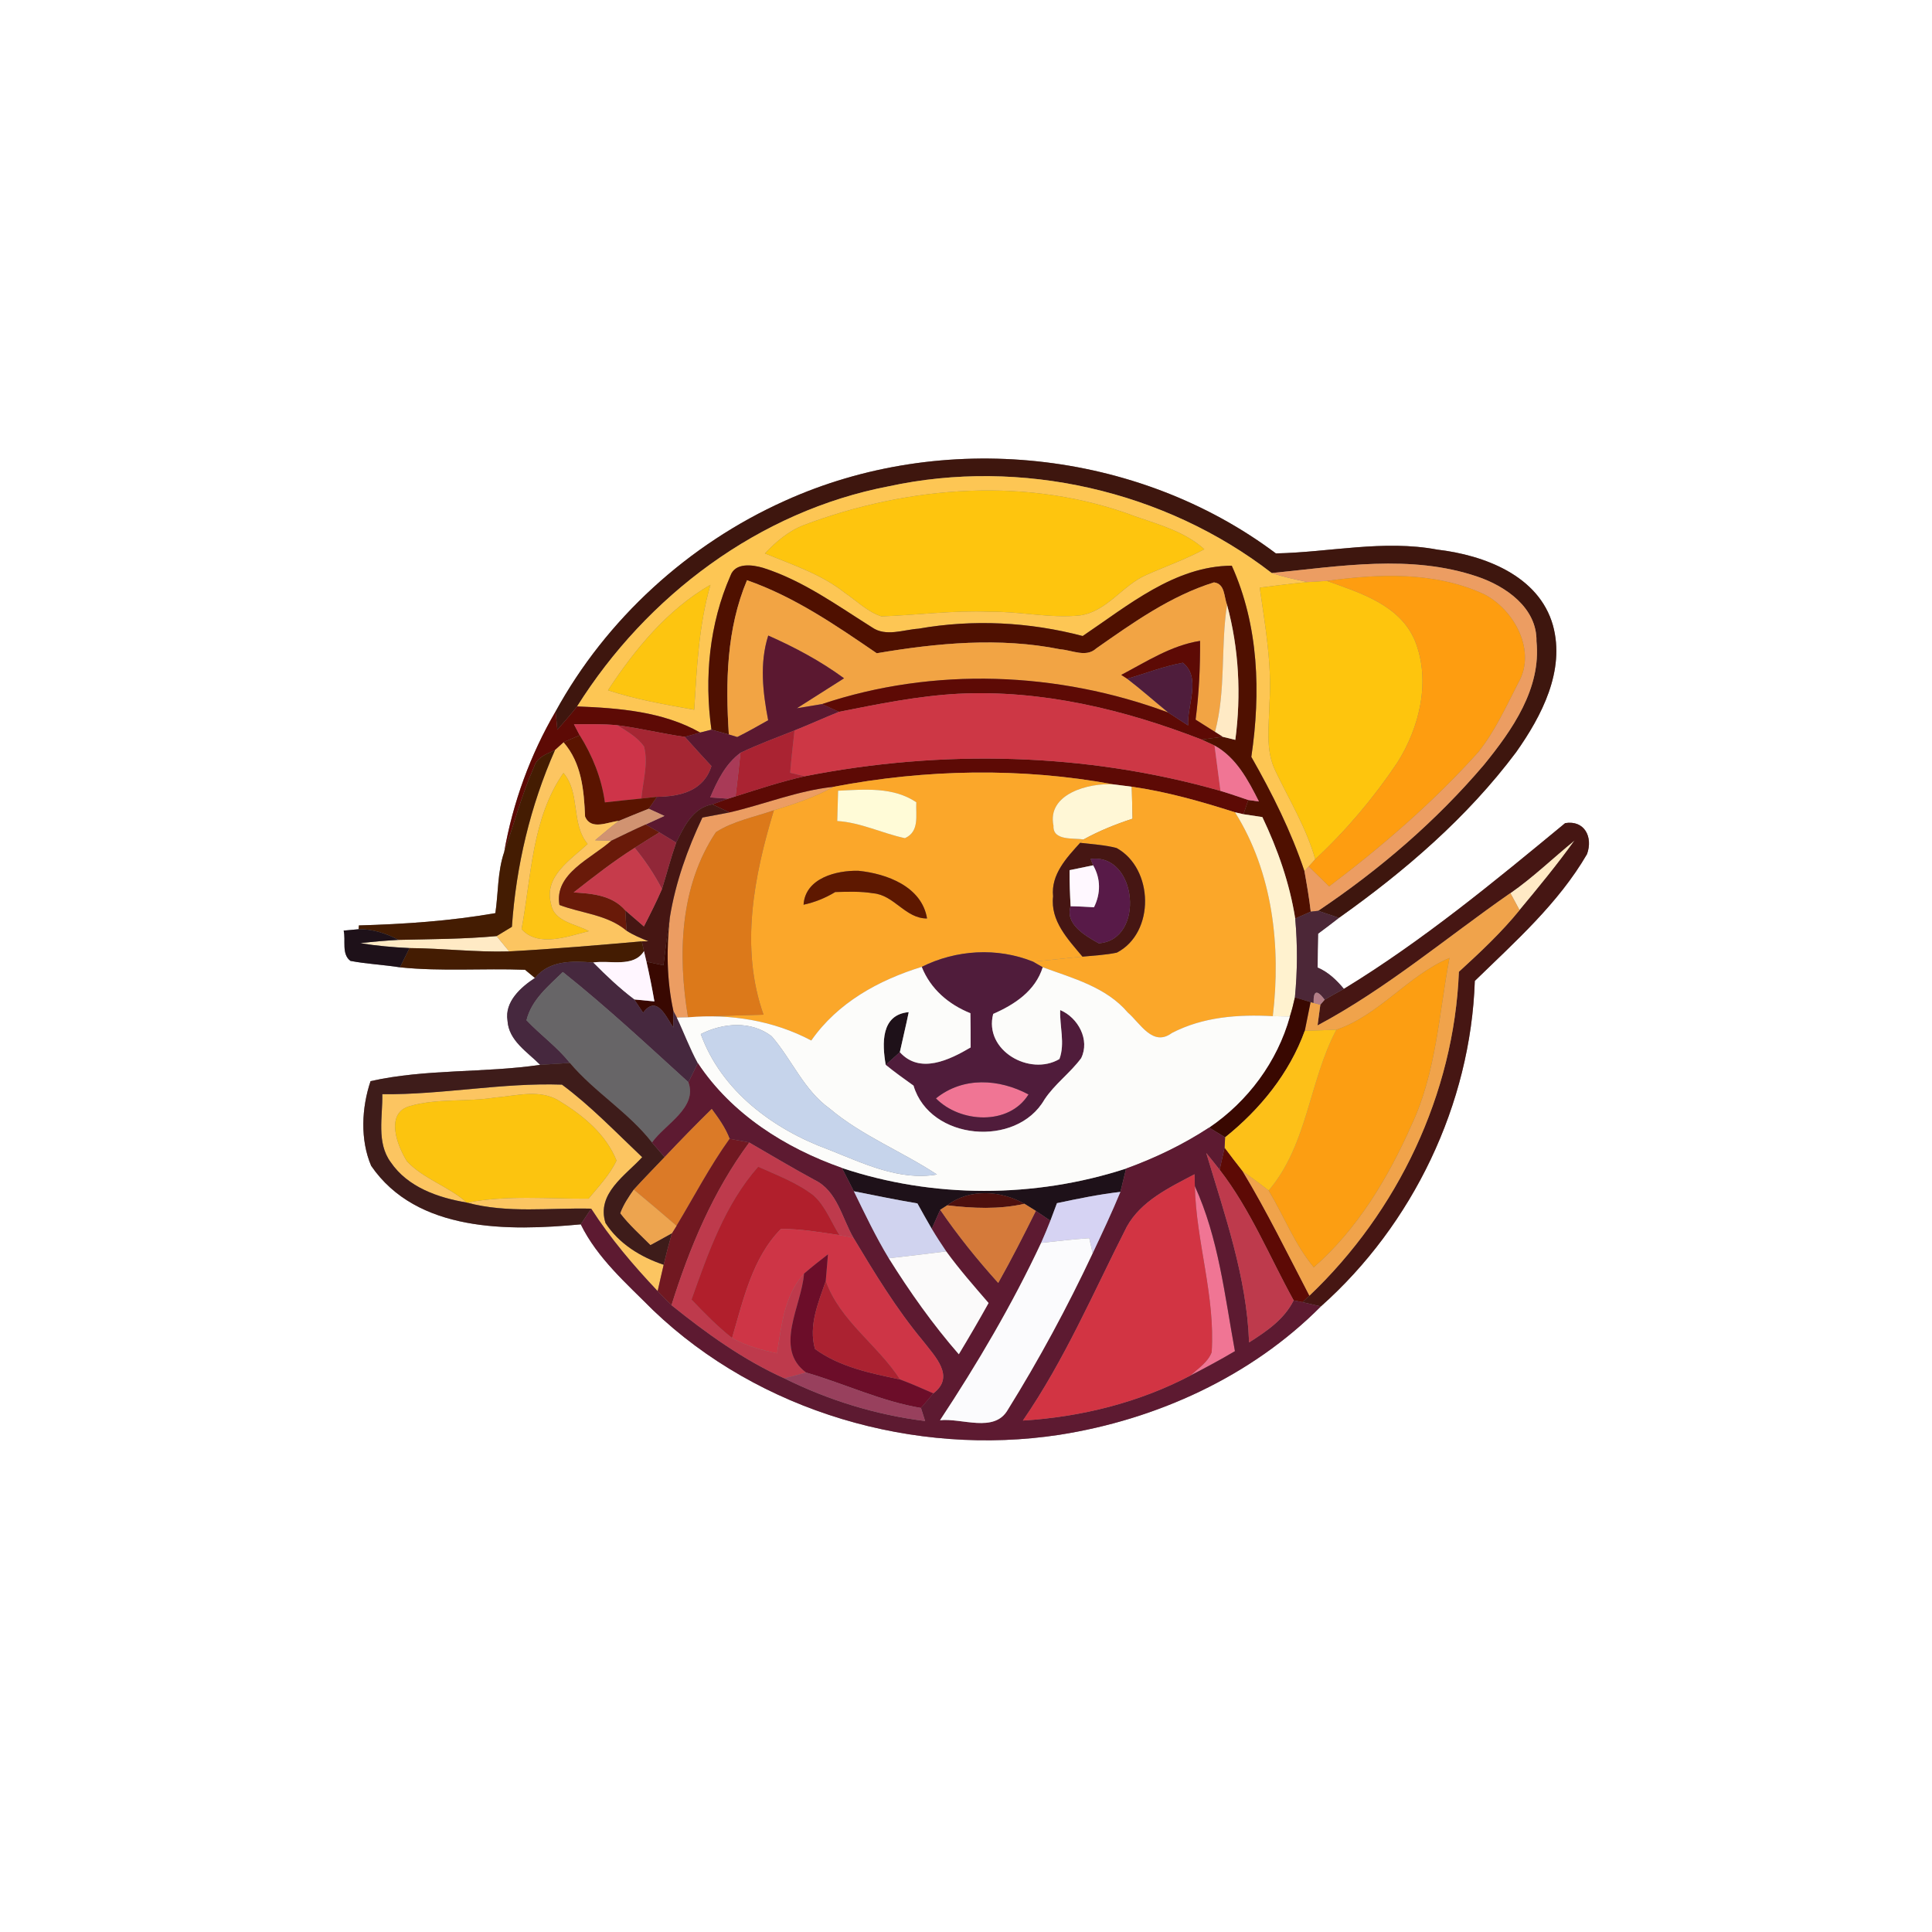 <?xml version="1.0" encoding="UTF-8" ?>
<!DOCTYPE svg PUBLIC "-//W3C//DTD SVG 1.1//EN" "http://www.w3.org/Graphics/SVG/1.1/DTD/svg11.dtd">
<svg width="250pt" height="250pt" viewBox="0 0 250 250" version="1.1" xmlns="http://www.w3.org/2000/svg">
<rect x="0" y="0" width="250" height="250" fill="#808080" stroke="none"/>
<g id="#ffffffff">
<path fill="#ffffff" opacity="1.00" d=" M 0.00 0.00 L 250.00 0.00 L 250.00 250.00 L 0.00 250.00 L 0.00 0.00 M 101.55 64.81 C 89.10 70.40 78.45 80.09 71.89 92.07 C 68.62 97.66 66.36 103.88 65.24 110.26 C 64.37 112.80 64.49 115.52 64.10 118.16 C 58.27 119.18 52.35 119.58 46.44 119.75 L 46.41 120.24 C 45.92 120.29 44.96 120.37 44.47 120.42 C 44.77 121.67 44.16 123.46 45.35 124.34 C 47.47 124.74 49.63 124.84 51.75 125.17 C 57.13 125.73 62.54 125.28 67.94 125.49 C 68.26 125.76 68.90 126.29 69.22 126.55 C 67.39 127.74 65.28 129.63 65.67 132.06 C 65.82 134.67 68.24 136.11 69.90 137.79 C 62.63 138.86 55.12 138.29 47.95 139.90 C 46.79 143.34 46.59 147.50 48.03 150.86 C 53.95 159.48 65.85 159.31 75.15 158.43 C 77.31 162.83 81.10 166.11 84.50 169.53 C 98.26 182.71 118.36 188.53 137.10 185.66 C 149.66 183.69 161.91 178.13 170.92 169.05 C 182.83 158.46 190.31 142.88 190.84 126.93 C 196.07 121.84 201.66 116.89 205.36 110.52 C 206.16 108.32 205.04 106.10 202.53 106.51 C 193.34 114.10 184.09 121.74 173.90 127.96 C 172.95 126.82 171.88 125.79 170.50 125.20 C 170.50 123.74 170.53 122.28 170.56 120.82 C 171.47 120.15 172.37 119.46 173.26 118.77 C 181.78 112.73 189.88 105.76 196.18 97.34 C 199.49 92.66 202.56 86.79 200.95 80.92 C 199.13 74.47 192.03 71.83 185.99 71.12 C 179.03 69.81 172.05 71.47 165.10 71.61 C 147.15 58.15 121.95 55.57 101.55 64.81 Z" />
</g>
<g id="#3e160eff">
<path fill="#3e160e" opacity="1.00" d=" M 101.55 64.81 C 121.95 55.57 147.15 58.15 165.10 71.61 C 172.05 71.47 179.03 69.81 185.99 71.12 C 192.03 71.83 199.13 74.47 200.95 80.92 C 202.56 86.79 199.49 92.66 196.18 97.34 C 189.88 105.76 181.78 112.73 173.26 118.77 C 172.59 118.54 171.25 118.09 170.57 117.86 C 178.49 112.55 185.83 106.25 192.01 98.98 C 195.68 94.47 199.45 89.11 198.82 82.98 C 198.90 78.65 194.84 75.85 191.16 74.61 C 182.54 71.69 173.38 73.28 164.56 74.15 C 150.72 63.46 132.08 59.22 114.99 62.93 C 98.24 66.14 83.68 77.09 74.68 91.41 C 73.87 92.44 72.99 93.43 72.12 94.43 C 72.07 93.84 71.95 92.66 71.89 92.07 C 78.45 80.09 89.10 70.40 101.55 64.81 Z" />
</g>
<g id="#fdc654ff">
<path fill="#fdc654" opacity="1.00" d=" M 114.99 62.93 C 132.08 59.22 150.72 63.46 164.56 74.15 C 166.08 74.65 167.65 75.00 169.23 75.32 C 167.15 75.50 165.08 75.78 163.01 76.04 C 163.71 80.97 164.60 85.93 164.27 90.93 C 164.23 93.90 163.68 97.08 165.08 99.84 C 166.87 103.58 169.06 107.16 170.19 111.19 L 169.35 112.12 L 168.80 112.75 C 167.07 107.57 164.62 102.68 161.92 97.94 C 163.15 89.65 162.89 80.95 159.39 73.20 C 152.00 73.24 145.95 78.37 140.10 82.30 C 133.19 80.48 125.91 80.11 118.87 81.35 C 116.89 81.48 114.63 82.43 112.84 81.18 C 108.32 78.34 103.92 75.13 98.78 73.49 C 97.38 73.07 95.13 72.76 94.52 74.50 C 91.79 80.71 91.12 87.73 92.06 94.42 C 91.69 94.51 90.97 94.70 90.60 94.79 C 85.76 92.06 80.12 91.63 74.68 91.41 C 83.68 77.09 98.24 66.14 114.99 62.93 M 104.03 67.94 C 102.05 68.70 100.42 70.09 98.98 71.61 C 102.53 73.08 106.27 74.29 109.32 76.71 C 110.87 77.76 112.25 79.17 114.06 79.76 C 118.71 79.59 123.35 78.96 128.02 79.16 C 131.92 79.09 135.81 80.03 139.71 79.64 C 143.25 79.16 145.22 75.74 148.35 74.39 C 150.85 73.28 153.43 72.38 155.84 71.07 C 153.35 68.83 150.08 67.91 146.99 66.85 C 133.20 61.62 117.65 62.81 104.03 67.94 M 78.67 89.32 C 82.30 90.52 86.07 91.17 89.83 91.84 C 90.17 86.40 90.41 80.94 91.93 75.67 C 86.38 78.87 82.15 84.02 78.67 89.32 Z" />
</g>
<g id="#fec50eff">
<path fill="#fec50e" opacity="1.00" d=" M 104.03 67.94 C 117.65 62.81 133.20 61.62 146.99 66.85 C 150.08 67.91 153.35 68.83 155.84 71.07 C 153.43 72.38 150.85 73.28 148.35 74.39 C 145.22 75.74 143.25 79.16 139.71 79.64 C 135.81 80.03 131.92 79.09 128.02 79.16 C 123.35 78.96 118.71 79.59 114.06 79.76 C 112.25 79.17 110.87 77.76 109.32 76.71 C 106.27 74.29 102.53 73.08 98.98 71.61 C 100.42 70.09 102.05 68.70 104.03 67.94 Z" />
</g>
<g id="#4f1000ff">
<path fill="#4f1000" opacity="1.00" d=" M 94.52 74.50 C 95.13 72.76 97.38 73.07 98.78 73.49 C 103.92 75.13 108.32 78.34 112.84 81.18 C 114.63 82.43 116.89 81.48 118.87 81.35 C 125.91 80.11 133.19 80.48 140.10 82.30 C 145.95 78.37 152.00 73.24 159.39 73.20 C 162.89 80.95 163.15 89.65 161.92 97.94 C 164.62 102.68 167.07 107.57 168.80 112.75 C 169.11 114.48 169.41 116.22 169.61 117.97 C 169.11 118.19 168.10 118.64 167.60 118.86 C 166.88 114.29 165.33 109.89 163.35 105.73 C 162.74 105.63 161.51 105.45 160.90 105.36 L 161.53 103.52 C 161.87 103.57 162.56 103.66 162.90 103.71 C 161.50 100.94 159.99 98.04 157.16 96.47 C 156.75 96.28 155.91 95.89 155.49 95.70 C 156.17 95.61 157.53 95.43 158.21 95.34 C 158.62 95.44 159.44 95.64 159.85 95.74 C 160.62 89.90 160.32 83.95 158.78 78.26 C 158.36 77.23 158.55 75.55 157.09 75.36 C 151.47 77.11 146.62 80.57 141.85 83.91 C 140.54 85.12 138.73 84.13 137.21 84.02 C 129.34 82.44 121.28 83.20 113.45 84.53 C 108.14 80.90 102.79 77.22 96.66 75.08 C 94.01 81.38 93.87 88.32 94.31 95.04 C 93.75 94.89 92.62 94.58 92.06 94.42 C 91.12 87.73 91.79 80.71 94.52 74.50 Z" />
</g>
<g id="#ec9d62ff">
<path fill="#ec9d62" opacity="1.00" d=" M 164.56 74.15 C 173.38 73.28 182.54 71.69 191.16 74.61 C 194.84 75.85 198.90 78.65 198.82 82.98 C 199.45 89.11 195.68 94.47 192.01 98.98 C 185.83 106.25 178.49 112.55 170.57 117.86 C 170.33 117.89 169.85 117.94 169.61 117.97 C 169.41 116.22 169.11 114.48 168.80 112.75 L 169.35 112.12 C 170.23 112.97 171.11 113.84 171.99 114.70 C 178.91 109.47 185.50 103.77 191.30 97.31 C 193.46 94.61 194.89 91.42 196.46 88.37 C 198.86 84.24 195.94 78.87 192.02 76.88 C 185.68 73.95 178.46 74.23 171.70 75.17 C 171.08 75.21 169.85 75.28 169.23 75.32 C 167.65 75.00 166.08 74.65 164.56 74.15 Z" />
<path fill="#ec9d62" opacity="1.00" d=" M 94.38 105.13 C 98.89 104.09 103.22 102.30 107.87 101.81 C 105.44 103.16 102.79 104.04 100.14 104.85 C 97.63 105.73 94.91 106.23 92.64 107.68 C 87.95 114.71 87.69 123.56 89.03 131.64 L 87.58 131.67 L 87.14 130.84 C 86.27 126.85 86.22 122.74 86.68 118.70 C 87.41 114.20 88.95 109.89 90.89 105.79 C 92.05 105.58 93.21 105.36 94.38 105.13 Z" />
</g>
<g id="#fec50dff">
<path fill="#fec50d" opacity="1.00" d=" M 169.23 75.32 C 169.85 75.28 171.08 75.21 171.70 75.17 C 176.02 76.71 181.18 78.30 183.10 82.93 C 185.17 88.10 183.70 94.13 180.80 98.70 C 177.75 103.25 174.19 107.46 170.19 111.19 C 169.06 107.16 166.87 103.58 165.08 99.84 C 163.68 97.08 164.23 93.90 164.27 90.93 C 164.60 85.93 163.71 80.97 163.01 76.04 C 165.08 75.78 167.15 75.50 169.23 75.32 Z" />
</g>
<g id="#fe9d10ff">
<path fill="#fe9d10" opacity="1.00" d=" M 171.70 75.17 C 178.46 74.23 185.68 73.95 192.02 76.88 C 195.94 78.87 198.86 84.24 196.46 88.37 C 194.89 91.42 193.46 94.61 191.30 97.31 C 185.50 103.77 178.91 109.47 171.99 114.70 C 171.11 113.84 170.23 112.97 169.35 112.12 L 170.19 111.19 C 174.19 107.46 177.75 103.25 180.80 98.70 C 183.70 94.13 185.17 88.10 183.10 82.93 C 181.18 78.30 176.02 76.71 171.70 75.17 Z" />
</g>
<g id="#fdc510ff">
<path fill="#fdc510" opacity="1.00" d=" M 78.67 89.32 C 82.15 84.02 86.38 78.87 91.93 75.67 C 90.41 80.94 90.17 86.40 89.83 91.84 C 86.07 91.17 82.30 90.52 78.67 89.32 Z" />
</g>
<g id="#f2a444ff">
<path fill="#f2a444" opacity="1.00" d=" M 96.66 75.08 C 102.79 77.22 108.14 80.90 113.45 84.53 C 121.28 83.20 129.34 82.44 137.21 84.02 C 138.73 84.13 140.54 85.12 141.85 83.91 C 146.62 80.57 151.47 77.11 157.09 75.36 C 158.55 75.55 158.36 77.23 158.78 78.26 C 157.93 83.72 158.66 89.32 157.22 94.71 C 156.59 94.31 155.34 93.51 154.71 93.12 C 155.15 89.74 155.31 86.33 155.29 82.93 C 151.56 83.51 148.37 85.61 145.09 87.33 C 145.28 87.45 145.67 87.71 145.86 87.83 C 147.68 89.22 149.39 90.75 151.17 92.20 C 136.92 86.90 120.82 86.26 106.36 91.11 C 105.27 91.29 104.19 91.47 103.11 91.65 C 105.14 90.35 107.18 89.06 109.22 87.77 C 106.18 85.54 102.85 83.76 99.41 82.24 C 98.27 85.82 98.71 89.58 99.40 93.20 C 98.08 93.94 96.76 94.70 95.40 95.37 C 95.13 95.29 94.58 95.12 94.31 95.04 C 93.87 88.32 94.01 81.38 96.66 75.08 Z" />
</g>
<g id="#ffeac5ff">
<path fill="#ffeac5" opacity="1.00" d=" M 157.22 94.71 C 158.66 89.32 157.93 83.72 158.78 78.26 C 160.32 83.95 160.62 89.90 159.85 95.74 C 159.44 95.64 158.62 95.44 158.21 95.34 C 157.96 95.18 157.47 94.86 157.22 94.71 Z" />
<path fill="#ffeac5" opacity="1.00" d=" M 195.44 115.57 C 198.39 113.52 200.97 111.01 203.75 108.75 C 201.52 111.87 199.08 114.83 196.63 117.77 C 196.34 117.22 195.74 116.12 195.44 115.57 Z" />
<path fill="#ffeac5" opacity="1.00" d=" M 46.62 122.05 C 48.27 121.85 49.92 121.71 51.58 121.62 C 55.81 121.52 60.04 121.52 64.26 121.13 C 64.66 121.62 65.48 122.61 65.89 123.11 C 61.58 123.24 57.30 122.71 52.99 122.68 C 50.86 122.58 48.73 122.39 46.62 122.05 Z" />
</g>
<g id="#5b1830ff">
<path fill="#5b1830" opacity="1.00" d=" M 99.40 93.20 C 98.71 89.58 98.27 85.82 99.41 82.24 C 102.85 83.76 106.18 85.54 109.22 87.77 C 107.18 89.06 105.14 90.35 103.11 91.65 C 104.19 91.47 105.27 91.29 106.36 91.11 C 106.91 91.36 108.01 91.86 108.56 92.11 C 106.63 92.89 104.74 93.75 102.81 94.52 C 100.47 95.45 98.10 96.32 95.82 97.41 C 93.88 98.84 92.82 101.02 91.90 103.19 C 92.48 103.23 93.64 103.31 94.22 103.35 C 93.71 103.53 92.70 103.89 92.19 104.08 C 89.65 104.53 88.52 106.95 87.50 109.03 C 86.95 108.70 85.87 108.04 85.32 107.71 C 84.88 107.45 83.99 106.94 83.55 106.69 C 84.15 106.41 85.37 105.86 85.98 105.58 C 85.47 105.35 84.46 104.89 83.95 104.65 C 84.22 104.27 84.74 103.50 85.01 103.11 C 88.04 103.07 91.06 102.35 92.06 99.13 C 90.90 97.88 89.75 96.62 88.62 95.35 L 90.60 94.79 C 90.97 94.70 91.69 94.51 92.06 94.42 C 92.62 94.58 93.75 94.89 94.31 95.04 C 94.58 95.12 95.13 95.29 95.40 95.37 C 96.76 94.70 98.08 93.94 99.40 93.20 Z" />
</g>
<g id="#5d0a05ff">
<path fill="#5d0a05" opacity="1.00" d=" M 145.09 87.33 C 148.37 85.61 151.56 83.51 155.29 82.93 C 155.31 86.33 155.15 89.74 154.71 93.12 C 155.34 93.51 156.59 94.31 157.22 94.71 C 157.47 94.86 157.96 95.18 158.21 95.34 C 157.53 95.43 156.17 95.61 155.49 95.70 C 145.48 91.81 134.82 89.24 124.01 89.77 C 118.79 90.05 113.67 91.10 108.56 92.11 C 108.01 91.86 106.91 91.36 106.36 91.11 C 120.82 86.26 136.92 86.90 151.17 92.20 C 152.02 92.76 152.88 93.31 153.74 93.87 C 153.60 91.25 155.47 87.68 153.06 85.76 C 150.59 86.21 148.26 87.14 145.86 87.83 C 145.67 87.71 145.28 87.45 145.09 87.33 Z" />
<path fill="#5d0a05" opacity="1.00" d=" M 72.12 94.43 C 72.99 93.43 73.87 92.44 74.68 91.41 C 80.12 91.63 85.76 92.06 90.60 94.79 L 88.62 95.35 C 85.70 94.95 82.84 94.22 79.91 93.85 C 78.04 93.66 76.15 93.72 74.27 93.72 C 74.45 94.08 74.83 94.79 75.02 95.15 C 74.58 95.33 73.70 95.70 73.26 95.89 L 72.93 96.06 C 72.65 96.31 72.09 96.82 71.81 97.07 C 70.74 97.56 69.48 97.98 69.10 99.25 C 67.51 102.80 66.54 106.59 65.24 110.26 C 66.36 103.88 68.62 97.66 71.89 92.07 C 71.95 92.66 72.07 93.84 72.12 94.43 Z" />
<path fill="#5d0a05" opacity="1.00" d=" M 104.12 100.45 C 121.87 96.95 140.50 97.37 157.93 102.34 C 159.14 102.70 160.33 103.12 161.53 103.52 L 160.90 105.36 L 159.81 105.11 C 155.44 103.72 151.00 102.45 146.45 101.80 C 145.86 101.73 144.68 101.58 144.09 101.50 C 132.14 99.29 119.79 99.53 107.87 101.81 C 103.22 102.30 98.89 104.09 94.38 105.13 C 93.83 104.87 92.74 104.34 92.19 104.08 C 92.70 103.89 93.71 103.53 94.22 103.35 L 95.18 103.05 C 98.14 102.10 101.09 101.14 104.12 100.45 Z" />
<path fill="#5d0a05" opacity="1.00" d=" M 157.82 151.36 C 157.98 150.65 158.30 149.22 158.46 148.50 C 159.22 149.52 160.00 150.54 160.79 151.54 C 163.95 156.77 166.62 162.25 169.44 167.66 C 169.21 167.87 168.76 168.29 168.54 168.50 C 168.25 168.45 167.69 168.33 167.40 168.27 C 164.27 162.60 161.81 156.52 157.82 151.36 Z" />
</g>
<g id="#4f1d3cff">
<path fill="#4f1d3c" opacity="1.00" d=" M 145.86 87.83 C 148.26 87.14 150.59 86.21 153.06 85.76 C 155.47 87.68 153.60 91.25 153.74 93.87 C 152.88 93.31 152.02 92.76 151.17 92.20 C 149.39 90.75 147.68 89.22 145.86 87.83 Z" />
</g>
<g id="#cd3745ff">
<path fill="#cd3745" opacity="1.00" d=" M 108.56 92.11 C 113.67 91.10 118.79 90.05 124.01 89.77 C 134.82 89.24 145.48 91.81 155.49 95.70 C 155.91 95.89 156.75 96.28 157.16 96.47 C 157.41 98.43 157.68 100.38 157.93 102.34 C 140.50 97.37 121.87 96.95 104.12 100.45 C 103.65 100.34 102.72 100.11 102.25 100.00 C 102.39 98.17 102.61 96.34 102.81 94.52 C 104.74 93.75 106.63 92.89 108.56 92.11 Z" />
</g>
<g id="#ce3449ff">
<path fill="#ce3449" opacity="1.00" d=" M 74.27 93.72 C 76.15 93.72 78.04 93.66 79.91 93.85 C 81.13 94.64 82.48 95.37 83.34 96.60 C 83.92 98.81 83.19 101.11 82.99 103.33 C 81.41 103.49 79.84 103.65 78.27 103.83 C 77.85 100.71 76.67 97.80 75.02 95.15 C 74.83 94.79 74.45 94.08 74.27 93.72 Z" />
</g>
<g id="#a52633ff">
<path fill="#a52633" opacity="1.00" d=" M 79.91 93.85 C 82.84 94.22 85.70 94.95 88.62 95.35 C 89.75 96.62 90.90 97.88 92.06 99.13 C 91.06 102.35 88.04 103.07 85.01 103.11 C 84.50 103.16 83.50 103.27 82.99 103.33 C 83.19 101.11 83.92 98.81 83.34 96.60 C 82.48 95.37 81.13 94.64 79.91 93.85 Z" />
</g>
<g id="#5a1400ff">
<path fill="#5a1400" opacity="1.00" d=" M 73.26 95.89 C 73.70 95.70 74.58 95.33 75.02 95.15 C 76.67 97.80 77.85 100.71 78.27 103.83 C 79.84 103.65 81.41 103.49 82.99 103.33 C 83.50 103.27 84.50 103.16 85.01 103.11 C 84.74 103.50 84.22 104.27 83.95 104.65 C 82.66 105.17 81.37 105.68 80.09 106.22 C 78.68 106.34 76.48 107.51 75.71 105.66 C 75.56 102.23 75.27 98.77 72.93 96.06 L 73.26 95.89 Z" />
</g>
<g id="#aa2332ff">
<path fill="#aa2332" opacity="1.00" d=" M 95.82 97.41 C 98.10 96.32 100.47 95.45 102.81 94.52 C 102.61 96.34 102.39 98.17 102.25 100.00 C 102.72 100.11 103.65 100.34 104.12 100.45 C 101.09 101.14 98.14 102.10 95.18 103.05 C 95.41 101.17 95.62 99.29 95.82 97.41 Z" />
</g>
<g id="#fcc561ff">
<path fill="#fcc561" opacity="1.00" d=" M 71.81 97.07 C 72.09 96.82 72.65 96.31 72.93 96.06 C 75.27 98.77 75.56 102.23 75.71 105.66 C 76.48 107.51 78.68 106.34 80.09 106.22 C 79.03 107.02 78.02 107.87 77.01 108.73 C 77.53 108.75 78.58 108.77 79.10 108.79 C 76.52 111.10 71.69 113.03 72.39 117.10 C 75.30 118.21 78.59 118.34 81.07 120.43 C 81.95 121.00 82.93 121.40 83.90 121.80 L 83.05 121.81 C 77.34 122.31 71.62 122.80 65.89 123.11 C 65.48 122.61 64.66 121.62 64.26 121.13 C 64.75 120.83 65.74 120.23 66.24 119.93 C 66.78 112.06 68.62 104.30 71.81 97.07 M 67.49 120.23 C 69.67 122.64 73.47 121.16 76.20 120.49 C 74.50 119.53 71.64 119.29 71.30 116.93 C 70.35 113.40 73.85 111.25 76.04 109.21 C 73.83 106.51 75.15 102.65 72.91 100.02 C 68.81 105.90 68.76 113.42 67.49 120.23 Z" />
<path fill="#fcc561" opacity="1.00" d=" M 49.47 141.59 C 57.24 141.67 64.96 140.08 72.72 140.35 C 76.47 143.13 79.71 146.53 83.10 149.74 C 80.91 152.13 77.16 154.45 78.35 158.25 C 80.08 160.94 82.90 162.66 85.88 163.66 C 85.61 164.79 85.36 165.93 85.10 167.07 C 81.96 163.75 78.98 160.25 76.50 156.40 C 71.15 156.27 65.68 157.04 60.44 155.62 C 65.63 154.62 70.92 155.14 76.16 155.11 C 77.45 153.54 78.89 152.03 79.78 150.18 C 78.44 146.82 75.51 144.38 72.50 142.54 C 69.94 140.83 66.80 141.82 63.99 142.03 C 60.38 142.61 56.63 142.10 53.09 143.11 C 49.75 144.00 51.40 148.28 52.67 150.29 C 54.83 152.57 58.05 153.51 60.40 155.61 C 56.70 154.99 52.76 153.63 50.56 150.39 C 48.69 147.85 49.53 144.51 49.47 141.59 Z" />
</g>
<g id="#441c02ff">
<path fill="#441c02" opacity="1.00" d=" M 69.10 99.25 C 69.48 97.98 70.74 97.56 71.81 97.07 C 68.62 104.30 66.78 112.06 66.24 119.93 C 65.74 120.23 64.75 120.83 64.26 121.13 C 60.04 121.52 55.81 121.52 51.58 121.62 C 49.97 120.79 48.24 120.21 46.41 120.24 L 46.44 119.75 C 52.35 119.58 58.27 119.18 64.10 118.16 C 64.49 115.52 64.37 112.80 65.24 110.26 C 66.54 106.59 67.51 102.80 69.10 99.25 Z" />
<path fill="#441c02" opacity="1.00" d=" M 65.89 123.11 C 71.62 122.80 77.34 122.31 83.05 121.81 L 83.33 123.08 C 81.97 125.26 78.88 124.21 76.75 124.55 C 74.03 124.34 71.12 124.24 69.22 126.55 C 68.90 126.29 68.26 125.76 67.94 125.49 C 62.54 125.28 57.13 125.73 51.75 125.17 C 52.06 124.55 52.68 123.30 52.99 122.68 C 57.30 122.71 61.58 123.24 65.89 123.11 Z" />
</g>
<g id="#f07594ff">
<path fill="#f07594" opacity="1.00" d=" M 157.16 96.47 C 159.99 98.04 161.50 100.94 162.90 103.71 C 162.56 103.66 161.87 103.57 161.53 103.52 C 160.33 103.12 159.14 102.70 157.93 102.34 C 157.68 100.38 157.41 98.43 157.16 96.47 Z" />
<path fill="#f07594" opacity="1.00" d=" M 121.11 142.13 C 124.63 139.29 129.27 139.59 133.09 141.62 C 130.56 145.69 124.23 145.31 121.11 142.13 Z" />
<path fill="#f07594" opacity="1.00" d=" M 156.79 174.98 C 157.27 167.72 154.78 160.69 154.61 153.48 C 157.68 160.19 158.48 167.65 159.80 174.84 C 157.93 175.95 156.00 176.98 154.07 177.98 C 155.05 177.06 156.30 176.28 156.79 174.98 Z" />
</g>
<g id="#a93a57ff">
<path fill="#a93a57" opacity="1.00" d=" M 91.90 103.19 C 92.82 101.02 93.88 98.84 95.82 97.41 C 95.62 99.29 95.41 101.17 95.18 103.05 L 94.22 103.35 C 93.64 103.31 92.48 103.23 91.90 103.19 Z" />
</g>
<g id="#fba72aff">
<path fill="#fba72a" opacity="1.00" d=" M 107.87 101.81 C 119.79 99.53 132.14 99.29 144.09 101.50 C 140.91 101.28 135.45 102.71 136.32 106.85 C 136.21 108.85 138.94 108.40 140.20 108.63 L 139.77 109.06 C 138.02 110.99 135.97 113.16 136.27 115.99 C 135.90 119.18 138.20 121.54 140.07 123.79 C 137.93 123.98 135.80 124.25 133.66 124.43 C 129.01 122.57 123.73 122.89 119.27 125.11 C 113.68 126.84 108.40 129.74 104.98 134.64 C 100.08 132.05 94.53 131.16 89.03 131.64 C 92.29 131.48 95.54 131.38 98.80 131.30 C 95.73 122.65 97.56 113.36 100.14 104.85 C 102.79 104.04 105.44 103.16 107.87 101.81 M 108.45 102.32 C 108.41 103.63 108.37 104.94 108.34 106.24 C 111.39 106.43 114.15 107.83 117.10 108.46 C 119.02 107.59 118.48 105.51 118.57 103.81 C 115.56 101.79 111.88 102.16 108.45 102.32 M 103.98 117.07 C 105.43 116.76 106.81 116.20 108.08 115.43 C 109.71 115.39 111.36 115.32 112.98 115.59 C 115.71 115.81 117.15 118.87 119.96 118.85 C 119.28 114.72 114.75 113.05 111.08 112.68 C 108.22 112.61 104.20 113.63 103.98 117.07 Z" />
</g>
<g id="#fdc414ff">
<path fill="#fdc414" opacity="1.00" d=" M 67.49 120.23 C 68.76 113.42 68.81 105.90 72.91 100.02 C 75.15 102.65 73.83 106.51 76.04 109.21 C 73.85 111.25 70.35 113.40 71.30 116.93 C 71.64 119.29 74.50 119.53 76.20 120.49 C 73.47 121.16 69.67 122.64 67.49 120.23 Z" />
</g>
<g id="#fff7d6ff">
<path fill="#fff7d6" opacity="1.00" d=" M 136.32 106.85 C 135.45 102.71 140.91 101.28 144.09 101.50 C 144.68 101.58 145.86 101.73 146.45 101.80 C 146.48 103.18 146.52 104.56 146.55 105.94 C 144.36 106.65 142.22 107.52 140.20 108.63 C 138.94 108.40 136.21 108.85 136.32 106.85 Z" />
</g>
<g id="#fba729ff">
<path fill="#fba729" opacity="1.00" d=" M 146.45 101.80 C 151.00 102.45 155.44 103.72 159.81 105.11 C 164.71 112.92 165.77 122.50 164.70 131.49 C 160.23 131.25 155.68 131.57 151.64 133.67 C 149.17 135.50 147.56 132.42 145.94 131.02 C 143.13 127.72 138.83 126.59 134.93 125.16 C 134.61 124.98 133.98 124.62 133.66 124.43 C 135.80 124.25 137.93 123.98 140.07 123.79 C 141.55 123.64 143.06 123.58 144.52 123.27 C 149.49 120.69 149.30 112.38 144.48 109.73 C 142.94 109.33 141.34 109.25 139.77 109.06 L 140.20 108.63 C 142.22 107.52 144.36 106.65 146.55 105.94 C 146.52 104.56 146.48 103.18 146.45 101.80 Z" />
</g>
<g id="#fffbd7ff">
<path fill="#fffbd7" opacity="1.00" d=" M 108.45 102.32 C 111.88 102.16 115.56 101.79 118.57 103.81 C 118.48 105.51 119.02 107.59 117.10 108.46 C 114.15 107.83 111.39 106.43 108.34 106.24 C 108.37 104.94 108.41 103.63 108.45 102.32 Z" />
</g>
<g id="#461613ff">
<path fill="#461613" opacity="1.00" d=" M 87.50 109.03 C 88.52 106.95 89.65 104.53 92.19 104.08 C 92.74 104.34 93.83 104.87 94.38 105.13 C 93.21 105.36 92.05 105.58 90.89 105.79 C 88.95 109.89 87.41 114.20 86.68 118.70 C 86.35 120.76 86.10 122.84 85.85 124.91 C 85.30 124.79 84.20 124.56 83.65 124.44 C 83.57 124.10 83.41 123.42 83.33 123.08 L 83.05 121.81 L 83.90 121.80 C 82.93 121.40 81.95 121.00 81.07 120.43 C 81.03 119.78 80.95 118.46 80.91 117.80 C 81.51 118.32 82.71 119.36 83.32 119.88 C 84.14 118.28 84.95 116.68 85.66 115.04 C 86.28 113.04 86.80 111.01 87.50 109.03 Z" />
<path fill="#461613" opacity="1.00" d=" M 202.53 106.51 C 205.04 106.10 206.16 108.32 205.36 110.52 C 201.66 116.89 196.07 121.84 190.84 126.93 C 190.31 142.88 182.83 158.46 170.92 169.05 C 170.32 168.91 169.13 168.64 168.54 168.50 C 168.76 168.29 169.21 167.87 169.44 167.66 C 180.87 156.79 188.15 141.57 188.78 125.75 C 191.53 123.23 194.27 120.67 196.63 117.77 C 199.08 114.83 201.52 111.87 203.75 108.75 C 200.97 111.01 198.39 113.52 195.44 115.57 C 187.16 121.33 179.42 127.93 170.49 132.69 C 170.58 132.02 170.76 130.68 170.85 130.01 L 171.41 129.36 C 172.23 128.88 173.06 128.41 173.90 127.96 C 184.09 121.74 193.34 114.10 202.53 106.51 Z" />
<path fill="#461613" opacity="1.00" d=" M 136.27 115.99 C 135.97 113.16 138.02 110.99 139.77 109.06 C 141.34 109.25 142.94 109.33 144.48 109.73 C 149.30 112.38 149.49 120.69 144.52 123.27 C 143.06 123.58 141.55 123.64 140.07 123.79 C 138.20 121.54 135.90 119.18 136.27 115.99 M 141.13 111.15 L 141.45 111.97 C 140.69 112.13 139.16 112.44 138.40 112.60 C 138.39 114.16 138.45 115.71 138.54 117.27 C 137.77 119.57 140.47 121.11 142.17 122.06 C 148.20 121.68 147.21 110.37 141.13 111.15 Z" />
</g>
<g id="#d19371ff">
<path fill="#d19371" opacity="1.00" d=" M 80.09 106.22 C 81.37 105.68 82.66 105.17 83.95 104.65 C 84.46 104.89 85.47 105.35 85.98 105.58 C 85.37 105.86 84.15 106.41 83.55 106.69 C 82.05 107.35 80.58 108.08 79.10 108.79 C 78.58 108.77 77.53 108.75 77.01 108.73 C 78.02 107.87 79.03 107.02 80.09 106.22 Z" />
</g>
<g id="#dc791aff">
<path fill="#dc791a" opacity="1.00" d=" M 92.64 107.68 C 94.91 106.23 97.63 105.73 100.14 104.85 C 97.56 113.36 95.73 122.65 98.80 131.30 C 95.54 131.38 92.29 131.48 89.03 131.64 C 87.69 123.56 87.95 114.71 92.64 107.68 Z" />
</g>
<g id="#fff2cfff">
<path fill="#fff2cf" opacity="1.00" d=" M 159.81 105.11 L 160.90 105.36 C 161.51 105.45 162.74 105.63 163.35 105.73 C 165.33 109.89 166.88 114.29 167.60 118.86 C 167.91 122.25 167.89 125.67 167.56 129.06 C 167.38 129.89 167.17 130.71 166.91 131.53 L 164.70 131.49 C 165.77 122.50 164.71 112.92 159.81 105.11 Z" />
</g>
<g id="#691a09ff">
<path fill="#691a09" opacity="1.00" d=" M 79.10 108.79 C 80.58 108.08 82.05 107.35 83.55 106.69 C 83.99 106.94 84.88 107.45 85.32 107.71 C 84.26 108.37 83.19 109.03 82.13 109.71 C 79.37 111.45 76.80 113.47 74.23 115.48 C 76.63 115.62 79.22 115.84 80.91 117.80 C 80.95 118.46 81.03 119.78 81.07 120.43 C 78.59 118.34 75.30 118.21 72.39 117.10 C 71.69 113.03 76.52 111.10 79.10 108.79 Z" />
</g>
<g id="#912738ff">
<path fill="#912738" opacity="1.00" d=" M 82.13 109.71 C 83.19 109.03 84.26 108.37 85.32 107.71 C 85.87 108.04 86.95 108.70 87.50 109.03 C 86.80 111.01 86.28 113.04 85.66 115.04 C 84.68 113.14 83.49 111.36 82.13 109.71 Z" />
</g>
<g id="#c63b4bff">
<path fill="#c63b4b" opacity="1.00" d=" M 74.23 115.48 C 76.80 113.47 79.37 111.45 82.13 109.71 C 83.49 111.36 84.68 113.14 85.66 115.04 C 84.95 116.68 84.14 118.28 83.32 119.88 C 82.71 119.36 81.51 118.32 80.91 117.80 C 79.22 115.84 76.63 115.62 74.23 115.48 Z" />
</g>
<g id="#581a48ff">
<path fill="#581a48" opacity="1.00" d=" M 141.13 111.15 C 147.21 110.37 148.20 121.68 142.17 122.06 C 140.47 121.11 137.77 119.57 138.54 117.27 C 139.54 117.28 140.55 117.34 141.56 117.40 C 142.44 115.62 142.45 113.71 141.45 111.97 L 141.13 111.15 Z" />
</g>
<g id="#fff8ffff">
<path fill="#fff8ff" opacity="1.00" d=" M 138.40 112.60 C 139.16 112.44 140.69 112.13 141.45 111.97 C 142.45 113.71 142.44 115.62 141.56 117.40 C 140.55 117.34 139.54 117.28 138.54 117.27 C 138.45 115.71 138.39 114.16 138.40 112.60 Z" />
</g>
<g id="#5e1800ff">
<path fill="#5e1800" opacity="1.00" d=" M 103.98 117.07 C 104.20 113.63 108.22 112.61 111.08 112.68 C 114.75 113.05 119.28 114.72 119.96 118.85 C 117.15 118.87 115.71 115.81 112.98 115.59 C 111.36 115.32 109.71 115.39 108.08 115.43 C 106.81 116.20 105.43 116.76 103.98 117.07 Z" />
</g>
<g id="#f0a34bff">
<path fill="#f0a34b" opacity="1.00" d=" M 195.44 115.57 C 195.74 116.12 196.34 117.22 196.63 117.77 C 194.27 120.67 191.53 123.23 188.78 125.75 C 188.15 141.57 180.87 156.79 169.44 167.66 C 166.62 162.25 163.95 156.77 160.79 151.54 C 161.91 152.37 163.06 153.18 164.16 154.05 C 166.14 157.34 167.52 161.01 170.00 163.99 C 175.66 159.05 179.63 152.40 182.65 145.58 C 185.84 138.80 186.20 131.22 187.56 123.96 C 182.15 126.25 178.52 131.33 172.93 133.24 C 171.57 133.30 170.20 133.35 168.84 133.38 C 169.03 132.45 169.40 130.60 169.59 129.67 L 169.98 129.78 L 170.85 130.01 C 170.76 130.68 170.58 132.02 170.49 132.69 C 179.42 127.93 187.16 121.33 195.44 115.57 Z" />
</g>
<g id="#4c2737ff">
<path fill="#4c2737" opacity="1.00" d=" M 169.61 117.97 C 169.85 117.94 170.33 117.89 170.57 117.86 C 171.25 118.09 172.59 118.54 173.26 118.77 C 172.37 119.46 171.47 120.15 170.56 120.82 C 170.53 122.28 170.50 123.74 170.50 125.20 C 171.88 125.79 172.95 126.82 173.90 127.96 C 173.06 128.41 172.23 128.88 171.41 129.36 C 170.41 128.02 169.94 128.16 169.98 129.78 L 169.59 129.67 C 169.08 129.52 168.06 129.21 167.56 129.06 C 167.89 125.67 167.91 122.25 167.60 118.86 C 168.10 118.64 169.11 118.19 169.61 117.97 Z" />
</g>
<g id="#390801ff">
<path fill="#390801" opacity="1.00" d=" M 85.85 124.91 C 86.10 122.84 86.35 120.76 86.68 118.70 C 86.22 122.74 86.27 126.85 87.14 130.84 C 87.14 131.37 87.13 132.43 87.13 132.96 C 86.24 131.71 85.02 128.61 83.22 131.05 C 82.84 130.47 82.46 129.90 82.07 129.33 C 82.72 129.39 84.03 129.52 84.68 129.58 C 84.38 127.86 84.04 126.14 83.65 124.44 C 84.20 124.56 85.30 124.79 85.85 124.91 Z" />
<path fill="#390801" opacity="1.00" d=" M 167.56 129.06 C 168.06 129.21 169.08 129.52 169.59 129.67 C 169.40 130.60 169.03 132.45 168.84 133.38 C 166.85 138.88 163.06 143.54 158.53 147.17 C 158.01 146.86 156.98 146.22 156.46 145.91 C 161.48 142.51 165.28 137.38 166.91 131.53 C 167.17 130.71 167.38 129.89 167.56 129.06 Z" />
</g>
<g id="#1e1119ff">
<path fill="#1e1119" opacity="1.00" d=" M 44.47 120.42 C 44.96 120.37 45.92 120.29 46.41 120.24 C 48.24 120.21 49.97 120.79 51.58 121.62 C 49.92 121.71 48.27 121.85 46.62 122.05 C 48.73 122.39 50.86 122.58 52.99 122.68 C 52.68 123.30 52.06 124.55 51.75 125.17 C 49.63 124.84 47.47 124.74 45.35 124.34 C 44.16 123.46 44.77 121.67 44.47 120.42 Z" />
<path fill="#1e1119" opacity="1.00" d=" M 114.61 137.79 C 114.14 135.07 113.96 131.29 117.59 130.97 C 117.24 132.70 116.81 134.42 116.44 136.15 C 115.98 136.56 115.06 137.38 114.61 137.79 Z" />
<path fill="#1e1119" opacity="1.00" d=" M 108.94 151.13 C 120.75 155.09 133.89 155.06 145.72 151.21 C 145.47 152.21 145.23 153.22 144.98 154.23 C 142.22 154.55 139.49 155.11 136.77 155.69 C 136.56 156.26 136.13 157.40 135.92 157.96 C 135.45 157.65 134.51 157.01 134.04 156.69 C 133.67 156.46 132.93 156.00 132.56 155.77 C 129.53 154.04 125.43 153.77 122.57 155.97 C 122.34 156.12 121.89 156.41 121.66 156.55 C 121.39 157.17 120.84 158.39 120.57 159.01 C 119.93 157.92 119.32 156.82 118.71 155.72 C 115.95 155.26 113.22 154.69 110.49 154.15 C 109.98 153.14 109.46 152.13 108.94 151.13 Z" />
</g>
<g id="#fff6ffff">
<path fill="#fff6ff" opacity="1.00" d=" M 76.75 124.55 C 78.88 124.21 81.97 125.26 83.33 123.08 C 83.41 123.42 83.57 124.10 83.65 124.44 C 84.04 126.14 84.38 127.86 84.68 129.58 C 84.03 129.52 82.72 129.39 82.07 129.33 C 80.16 127.89 78.43 126.25 76.75 124.55 Z" />
</g>
<g id="#46283eff">
<path fill="#46283e" opacity="1.00" d=" M 69.22 126.55 C 71.12 124.24 74.03 124.34 76.75 124.55 C 78.43 126.25 80.16 127.89 82.07 129.33 C 82.46 129.90 82.84 130.47 83.22 131.05 C 85.02 128.61 86.24 131.71 87.13 132.96 C 87.13 132.43 87.14 131.37 87.14 130.84 L 87.58 131.67 C 88.51 133.62 89.26 135.67 90.30 137.57 C 90.00 138.19 89.39 139.42 89.08 140.04 C 83.75 135.20 78.48 130.27 72.83 125.78 C 70.97 127.60 68.77 129.37 68.13 132.02 C 69.93 133.93 72.11 135.47 73.74 137.54 C 72.78 137.60 70.86 137.73 69.90 137.79 C 68.24 136.11 65.82 134.67 65.67 132.06 C 65.28 129.63 67.39 127.74 69.22 126.55 Z" />
</g>
<g id="#501c3bff">
<path fill="#501c3b" opacity="1.00" d=" M 119.27 125.11 C 123.73 122.89 129.01 122.57 133.66 124.43 C 133.98 124.62 134.61 124.98 134.93 125.16 C 133.97 128.23 131.30 129.98 128.52 131.20 C 127.28 135.92 133.25 139.31 137.09 137.04 C 137.84 135.01 137.10 132.80 137.19 130.70 C 139.51 131.68 141.07 134.56 139.90 136.93 C 138.47 138.86 136.46 140.29 135.14 142.30 C 131.53 148.55 120.32 147.58 118.21 140.48 C 116.99 139.60 115.77 138.74 114.61 137.79 C 115.06 137.38 115.98 136.56 116.44 136.15 C 119.04 139.04 122.88 137.14 125.60 135.54 C 125.60 134.06 125.60 132.58 125.57 131.11 C 122.74 129.97 120.41 127.98 119.27 125.11 M 121.11 142.13 C 124.23 145.31 130.56 145.69 133.09 141.62 C 129.27 139.59 124.63 139.29 121.11 142.13 Z" />
</g>
<g id="#fc9e12ff">
<path fill="#fc9e12" opacity="1.00" d=" M 172.93 133.24 C 178.52 131.33 182.15 126.25 187.56 123.96 C 186.20 131.22 185.84 138.80 182.65 145.58 C 179.63 152.40 175.66 159.05 170.00 163.99 C 167.52 161.01 166.14 157.34 164.16 154.05 C 169.22 148.12 169.38 139.92 172.93 133.24 Z" />
</g>
<g id="#676567ff">
<path fill="#676567" opacity="1.00" d=" M 68.13 132.02 C 68.77 129.37 70.97 127.60 72.83 125.78 C 78.48 130.27 83.75 135.20 89.08 140.04 C 90.29 143.35 86.05 145.47 84.37 147.84 C 81.31 143.91 76.94 141.33 73.74 137.54 C 72.11 135.47 69.93 133.93 68.13 132.02 Z" />
</g>
<g id="#fcfcfaff">
<path fill="#fcfcfa" opacity="1.00" d=" M 104.98 134.64 C 108.40 129.74 113.68 126.84 119.27 125.11 C 120.41 127.98 122.74 129.97 125.57 131.11 C 125.60 132.58 125.60 134.06 125.60 135.54 C 122.88 137.14 119.04 139.04 116.44 136.15 C 116.81 134.42 117.24 132.70 117.59 130.97 C 113.96 131.29 114.14 135.07 114.61 137.79 C 115.77 138.74 116.99 139.60 118.21 140.48 C 120.32 147.58 131.53 148.55 135.14 142.30 C 136.46 140.29 138.47 138.86 139.90 136.93 C 141.07 134.56 139.51 131.68 137.19 130.70 C 137.10 132.80 137.84 135.01 137.09 137.04 C 133.25 139.31 127.28 135.92 128.52 131.20 C 131.30 129.98 133.97 128.23 134.93 125.16 C 138.83 126.59 143.13 127.72 145.94 131.02 C 147.56 132.42 149.17 135.50 151.64 133.67 C 155.68 131.57 160.23 131.25 164.70 131.49 L 166.91 131.53 C 165.28 137.38 161.48 142.51 156.46 145.91 C 153.11 148.10 149.48 149.85 145.72 151.21 C 133.89 155.06 120.75 155.09 108.94 151.13 C 101.60 148.55 94.66 144.16 90.30 137.57 C 89.26 135.67 88.51 133.62 87.58 131.67 L 89.03 131.64 C 94.53 131.16 100.08 132.05 104.98 134.64 M 90.68 133.81 C 93.36 141.20 100.09 146.15 107.25 148.77 C 111.69 150.52 116.35 152.83 121.24 151.98 C 116.70 148.99 111.55 146.98 107.36 143.45 C 104.01 141.06 102.48 137.11 99.85 134.09 C 97.18 132.05 93.56 132.35 90.68 133.81 Z" />
</g>
<g id="#b37e87ff">
<path fill="#b37e87" opacity="1.00" d=" M 169.98 129.78 C 169.94 128.16 170.41 128.02 171.41 129.36 L 170.85 130.01 L 169.98 129.78 Z" />
</g>
<g id="#c6d4ebff">
<path fill="#c6d4eb" opacity="1.00" d=" M 90.68 133.81 C 93.56 132.35 97.18 132.05 99.85 134.09 C 102.48 137.11 104.01 141.06 107.36 143.45 C 111.55 146.98 116.70 148.99 121.24 151.98 C 116.35 152.83 111.69 150.52 107.25 148.77 C 100.09 146.15 93.36 141.20 90.68 133.81 Z" />
</g>
<g id="#fdc018ff">
<path fill="#fdc018" opacity="1.00" d=" M 168.84 133.38 C 170.20 133.35 171.57 133.30 172.93 133.24 C 169.38 139.92 169.22 148.12 164.16 154.05 C 163.06 153.18 161.91 152.37 160.79 151.54 C 160.00 150.54 159.22 149.52 158.46 148.50 C 158.48 148.17 158.51 147.50 158.53 147.17 C 163.06 143.54 166.85 138.88 168.84 133.38 Z" />
</g>
<g id="#3e1c1aff">
<path fill="#3e1c1a" opacity="1.00" d=" M 47.95 139.90 C 55.12 138.29 62.63 138.86 69.90 137.79 C 70.86 137.73 72.78 137.60 73.74 137.54 C 76.94 141.33 81.31 143.91 84.37 147.84 C 84.77 148.31 85.59 149.25 86.00 149.73 C 84.67 151.13 83.31 152.51 82.01 153.94 C 81.34 154.90 80.67 155.89 80.27 157.00 C 81.42 158.50 82.84 159.76 84.17 161.10 C 85.10 160.60 86.03 160.09 86.95 159.57 C 86.56 160.92 86.20 162.29 85.88 163.66 C 82.90 162.66 80.08 160.94 78.35 158.25 C 77.16 154.45 80.91 152.13 83.10 149.74 C 79.71 146.53 76.47 143.13 72.72 140.35 C 64.96 140.08 57.24 141.67 49.47 141.59 C 49.53 144.51 48.69 147.85 50.56 150.39 C 52.76 153.63 56.70 154.99 60.40 155.61 L 60.44 155.62 C 65.68 157.04 71.15 156.27 76.50 156.40 C 76.16 156.90 75.49 157.92 75.15 158.43 C 65.85 159.31 53.95 159.48 48.03 150.86 C 46.59 147.50 46.79 143.34 47.95 139.90 Z" />
</g>
<g id="#5d1a31ff">
<path fill="#5d1a31" opacity="1.00" d=" M 89.08 140.04 C 89.39 139.42 90.00 138.19 90.30 137.57 C 94.66 144.16 101.60 148.55 108.94 151.13 C 109.46 152.13 109.98 153.14 110.49 154.15 C 111.92 157.08 113.32 160.03 115.01 162.82 C 117.73 167.17 120.70 171.37 124.07 175.24 C 125.39 173.05 126.68 170.84 127.92 168.61 C 126.04 166.43 124.13 164.26 122.44 161.93 C 121.79 160.97 121.16 160.00 120.57 159.01 C 120.84 158.39 121.39 157.17 121.66 156.55 C 123.94 159.88 126.47 163.02 129.17 166.01 C 130.89 162.95 132.48 159.83 134.04 156.69 C 134.51 157.01 135.45 157.65 135.92 157.96 C 135.54 158.93 135.14 159.88 134.72 160.83 C 130.98 168.81 126.49 176.43 121.64 183.78 C 124.45 183.46 128.65 185.47 130.40 182.44 C 134.46 175.91 138.12 169.12 141.39 162.17 C 142.63 159.54 143.87 156.91 144.98 154.23 C 145.23 153.22 145.47 152.21 145.72 151.21 C 149.48 149.85 153.11 148.10 156.46 145.91 C 156.98 146.22 158.01 146.86 158.53 147.17 C 158.51 147.50 158.48 148.17 158.46 148.50 C 158.30 149.22 157.98 150.65 157.82 151.36 C 157.25 150.63 156.67 149.91 156.09 149.20 C 158.49 157.23 161.33 165.25 161.63 173.71 C 163.88 172.28 166.17 170.74 167.40 168.27 C 167.69 168.33 168.25 168.45 168.54 168.50 C 169.13 168.64 170.32 168.91 170.92 169.05 C 161.91 178.13 149.66 183.69 137.10 185.66 C 118.36 188.53 98.26 182.71 84.50 169.53 C 81.10 166.11 77.31 162.83 75.15 158.43 C 75.49 157.92 76.16 156.90 76.50 156.40 C 78.98 160.25 81.96 163.75 85.10 167.07 C 85.68 167.69 86.28 168.30 86.89 168.89 C 91.41 172.53 96.19 175.97 101.50 178.36 C 107.21 181.20 113.38 183.09 119.71 183.88 C 119.58 183.46 119.31 182.61 119.17 182.19 C 119.71 181.57 120.24 180.94 120.77 180.30 C 123.64 178.14 121.01 175.55 119.44 173.52 C 115.99 169.38 113.19 164.76 110.43 160.16 C 108.94 157.58 108.33 154.10 105.42 152.69 C 102.56 151.14 99.76 149.47 96.95 147.84 C 96.11 147.66 95.26 147.52 94.41 147.36 C 93.88 145.94 92.99 144.71 92.10 143.50 C 90.03 145.53 88.00 147.61 86.00 149.73 C 85.59 149.25 84.77 148.31 84.37 147.84 C 86.05 145.47 90.29 143.35 89.08 140.04 M 145.80 158.75 C 141.51 167.19 137.76 175.99 132.36 183.82 C 139.86 183.36 147.41 181.49 154.07 177.98 C 156.00 176.98 157.93 175.95 159.80 174.84 C 158.48 167.65 157.68 160.19 154.61 153.48 C 154.60 153.10 154.58 152.33 154.57 151.95 C 151.32 153.67 147.66 155.38 145.80 158.75 Z" />
</g>
<g id="#fcc40fff">
<path fill="#fcc40f" opacity="1.00" d=" M 63.99 142.03 C 66.80 141.82 69.94 140.83 72.50 142.54 C 75.51 144.38 78.44 146.82 79.78 150.18 C 78.89 152.03 77.45 153.54 76.16 155.11 C 70.92 155.14 65.63 154.62 60.44 155.62 L 60.40 155.61 C 58.05 153.51 54.83 152.57 52.67 150.29 C 51.40 148.28 49.75 144.00 53.09 143.11 C 56.63 142.10 60.38 142.61 63.99 142.03 Z" />
</g>
<g id="#db7a27ff">
<path fill="#db7a27" opacity="1.00" d=" M 86.00 149.73 C 88.00 147.61 90.03 145.53 92.10 143.50 C 92.99 144.71 93.88 145.94 94.41 147.36 C 91.84 150.94 89.81 154.85 87.54 158.62 C 85.71 157.04 83.87 155.48 82.01 153.94 C 83.31 152.51 84.67 151.13 86.00 149.73 Z" />
</g>
<g id="#711821ff">
<path fill="#711821" opacity="1.00" d=" M 94.41 147.36 C 95.26 147.52 96.11 147.66 96.95 147.84 C 92.28 154.14 89.22 161.44 86.89 168.89 C 86.28 168.30 85.68 167.69 85.10 167.07 C 85.36 165.93 85.61 164.79 85.88 163.66 C 86.20 162.29 86.56 160.92 86.95 159.57 L 87.54 158.62 C 89.81 154.85 91.84 150.94 94.41 147.36 Z" />
</g>
<g id="#be3a4cff">
<path fill="#be3a4c" opacity="1.00" d=" M 96.95 147.84 C 99.76 149.47 102.56 151.14 105.42 152.69 C 108.33 154.10 108.94 157.58 110.43 160.16 C 109.98 160.07 109.08 159.91 108.62 159.82 C 107.54 158.11 106.82 156.09 105.29 154.70 C 103.14 153.03 100.56 152.08 98.11 150.97 C 93.80 155.85 91.63 162.12 89.48 168.16 C 91.14 169.92 92.84 171.63 94.73 173.14 C 96.53 174.16 98.54 174.69 100.55 175.13 C 101.12 171.54 101.49 167.63 104.04 164.81 C 103.75 168.93 100.08 174.50 104.32 177.61 C 103.61 177.80 102.20 178.17 101.50 178.36 C 96.19 175.97 91.41 172.53 86.89 168.89 C 89.22 161.44 92.28 154.14 96.95 147.84 Z" />
<path fill="#be3a4c" opacity="1.00" d=" M 156.09 149.20 C 156.67 149.91 157.25 150.63 157.82 151.36 C 161.81 156.52 164.27 162.60 167.40 168.27 C 166.17 170.74 163.88 172.28 161.63 173.71 C 161.33 165.25 158.49 157.23 156.09 149.20 Z" />
</g>
<g id="#b11f2cff">
<path fill="#b11f2c" opacity="1.00" d=" M 98.11 150.97 C 100.56 152.08 103.14 153.03 105.29 154.70 C 106.82 156.09 107.54 158.11 108.62 159.82 C 106.12 159.45 103.60 159.01 101.06 159.02 C 97.36 162.73 96.17 168.24 94.73 173.14 C 92.84 171.63 91.14 169.92 89.48 168.16 C 91.63 162.12 93.80 155.85 98.11 150.97 Z" />
</g>
<g id="#d23443ff">
<path fill="#d23443" opacity="1.00" d=" M 145.80 158.75 C 147.66 155.38 151.32 153.67 154.57 151.95 C 154.58 152.33 154.60 153.10 154.61 153.48 C 154.78 160.69 157.27 167.72 156.79 174.98 C 156.30 176.28 155.05 177.06 154.07 177.98 C 147.41 181.49 139.86 183.36 132.36 183.82 C 137.76 175.99 141.51 167.19 145.80 158.75 Z" />
</g>
<g id="#eda44fff">
<path fill="#eda44f" opacity="1.00" d=" M 82.01 153.94 C 83.87 155.48 85.71 157.04 87.54 158.62 L 86.95 159.57 C 86.03 160.09 85.10 160.60 84.17 161.10 C 82.84 159.76 81.42 158.50 80.27 157.00 C 80.67 155.89 81.34 154.90 82.01 153.94 Z" />
</g>
<g id="#d0d3efff">
<path fill="#d0d3ef" opacity="1.00" d=" M 110.49 154.15 C 113.22 154.69 115.95 155.26 118.71 155.72 C 119.32 156.82 119.93 157.92 120.57 159.01 C 121.16 160.00 121.79 160.97 122.44 161.93 C 119.97 162.25 117.49 162.53 115.01 162.82 C 113.32 160.03 111.92 157.08 110.49 154.15 Z" />
</g>
<g id="#d6d3f3ff">
<path fill="#d6d3f3" opacity="1.00" d=" M 136.77 155.69 C 139.49 155.11 142.22 154.55 144.98 154.23 C 143.87 156.91 142.63 159.54 141.39 162.17 C 141.28 161.68 141.06 160.70 140.95 160.22 C 138.86 160.36 136.79 160.60 134.72 160.83 C 135.14 159.88 135.54 158.93 135.92 157.96 C 136.13 157.40 136.56 156.26 136.77 155.69 Z" />
</g>
<g id="#4d100eff">
<path fill="#4d100e" opacity="1.00" d=" M 122.57 155.97 C 125.43 153.77 129.53 154.04 132.56 155.77 C 129.27 156.52 125.90 156.36 122.57 155.97 Z" />
</g>
<g id="#d57a3aff">
<path fill="#d57a3a" opacity="1.00" d=" M 121.66 156.55 C 121.89 156.41 122.34 156.12 122.57 155.97 C 125.90 156.36 129.27 156.52 132.56 155.77 C 132.93 156.00 133.67 156.46 134.04 156.69 C 132.48 159.83 130.89 162.95 129.17 166.01 C 126.47 163.02 123.94 159.88 121.66 156.55 Z" />
</g>
<g id="#ce3546ff">
<path fill="#ce3546" opacity="1.00" d=" M 94.73 173.14 C 96.17 168.24 97.36 162.73 101.06 159.02 C 103.60 159.01 106.12 159.45 108.62 159.82 C 109.08 159.91 109.98 160.07 110.43 160.16 C 113.19 164.76 115.99 169.38 119.44 173.52 C 121.01 175.55 123.64 178.14 120.77 180.30 C 119.34 179.68 117.93 179.04 116.46 178.50 C 113.56 174.00 108.71 170.95 106.85 165.76 C 106.92 164.89 107.07 163.17 107.14 162.31 C 106.09 163.12 105.04 163.94 104.04 164.81 C 101.49 167.63 101.12 171.54 100.55 175.13 C 98.54 174.69 96.53 174.16 94.73 173.14 Z" />
</g>
<g id="#fbfbfdff">
<path fill="#fbfbfd" opacity="1.00" d=" M 134.72 160.83 C 136.79 160.60 138.86 160.36 140.95 160.22 C 141.06 160.70 141.28 161.68 141.39 162.17 C 138.12 169.12 134.46 175.91 130.40 182.44 C 128.65 185.47 124.45 183.46 121.64 183.78 C 126.49 176.43 130.98 168.81 134.72 160.83 Z" />
</g>
<g id="#fbfafaff">
<path fill="#fbfafa" opacity="1.00" d=" M 115.01 162.82 C 117.49 162.53 119.97 162.25 122.44 161.93 C 124.13 164.26 126.04 166.43 127.92 168.61 C 126.68 170.84 125.39 173.05 124.07 175.24 C 120.70 171.37 117.73 167.17 115.01 162.82 Z" />
</g>
<g id="#6c0d29ff">
<path fill="#6c0d29" opacity="1.00" d=" M 104.04 164.81 C 105.04 163.94 106.09 163.12 107.14 162.31 C 107.07 163.17 106.92 164.89 106.85 165.76 C 105.89 168.57 104.60 171.53 105.46 174.56 C 108.67 176.90 112.65 177.70 116.46 178.50 C 117.93 179.04 119.34 179.68 120.77 180.30 C 120.24 180.94 119.71 181.57 119.17 182.19 C 114.02 181.33 109.30 179.05 104.32 177.61 C 100.08 174.50 103.75 168.93 104.04 164.81 Z" />
</g>
<g id="#ab2231ff">
<path fill="#ab2231" opacity="1.00" d=" M 105.46 174.56 C 104.60 171.53 105.89 168.57 106.85 165.76 C 108.71 170.95 113.56 174.00 116.46 178.50 C 112.65 177.70 108.67 176.90 105.46 174.56 Z" />
</g>
<g id="#98405dff">
<path fill="#98405d" opacity="1.00" d=" M 101.50 178.36 C 102.20 178.17 103.61 177.80 104.32 177.61 C 109.30 179.05 114.02 181.33 119.17 182.19 C 119.31 182.61 119.58 183.46 119.71 183.88 C 113.38 183.09 107.21 181.20 101.50 178.36 Z" />
</g>
</svg>

